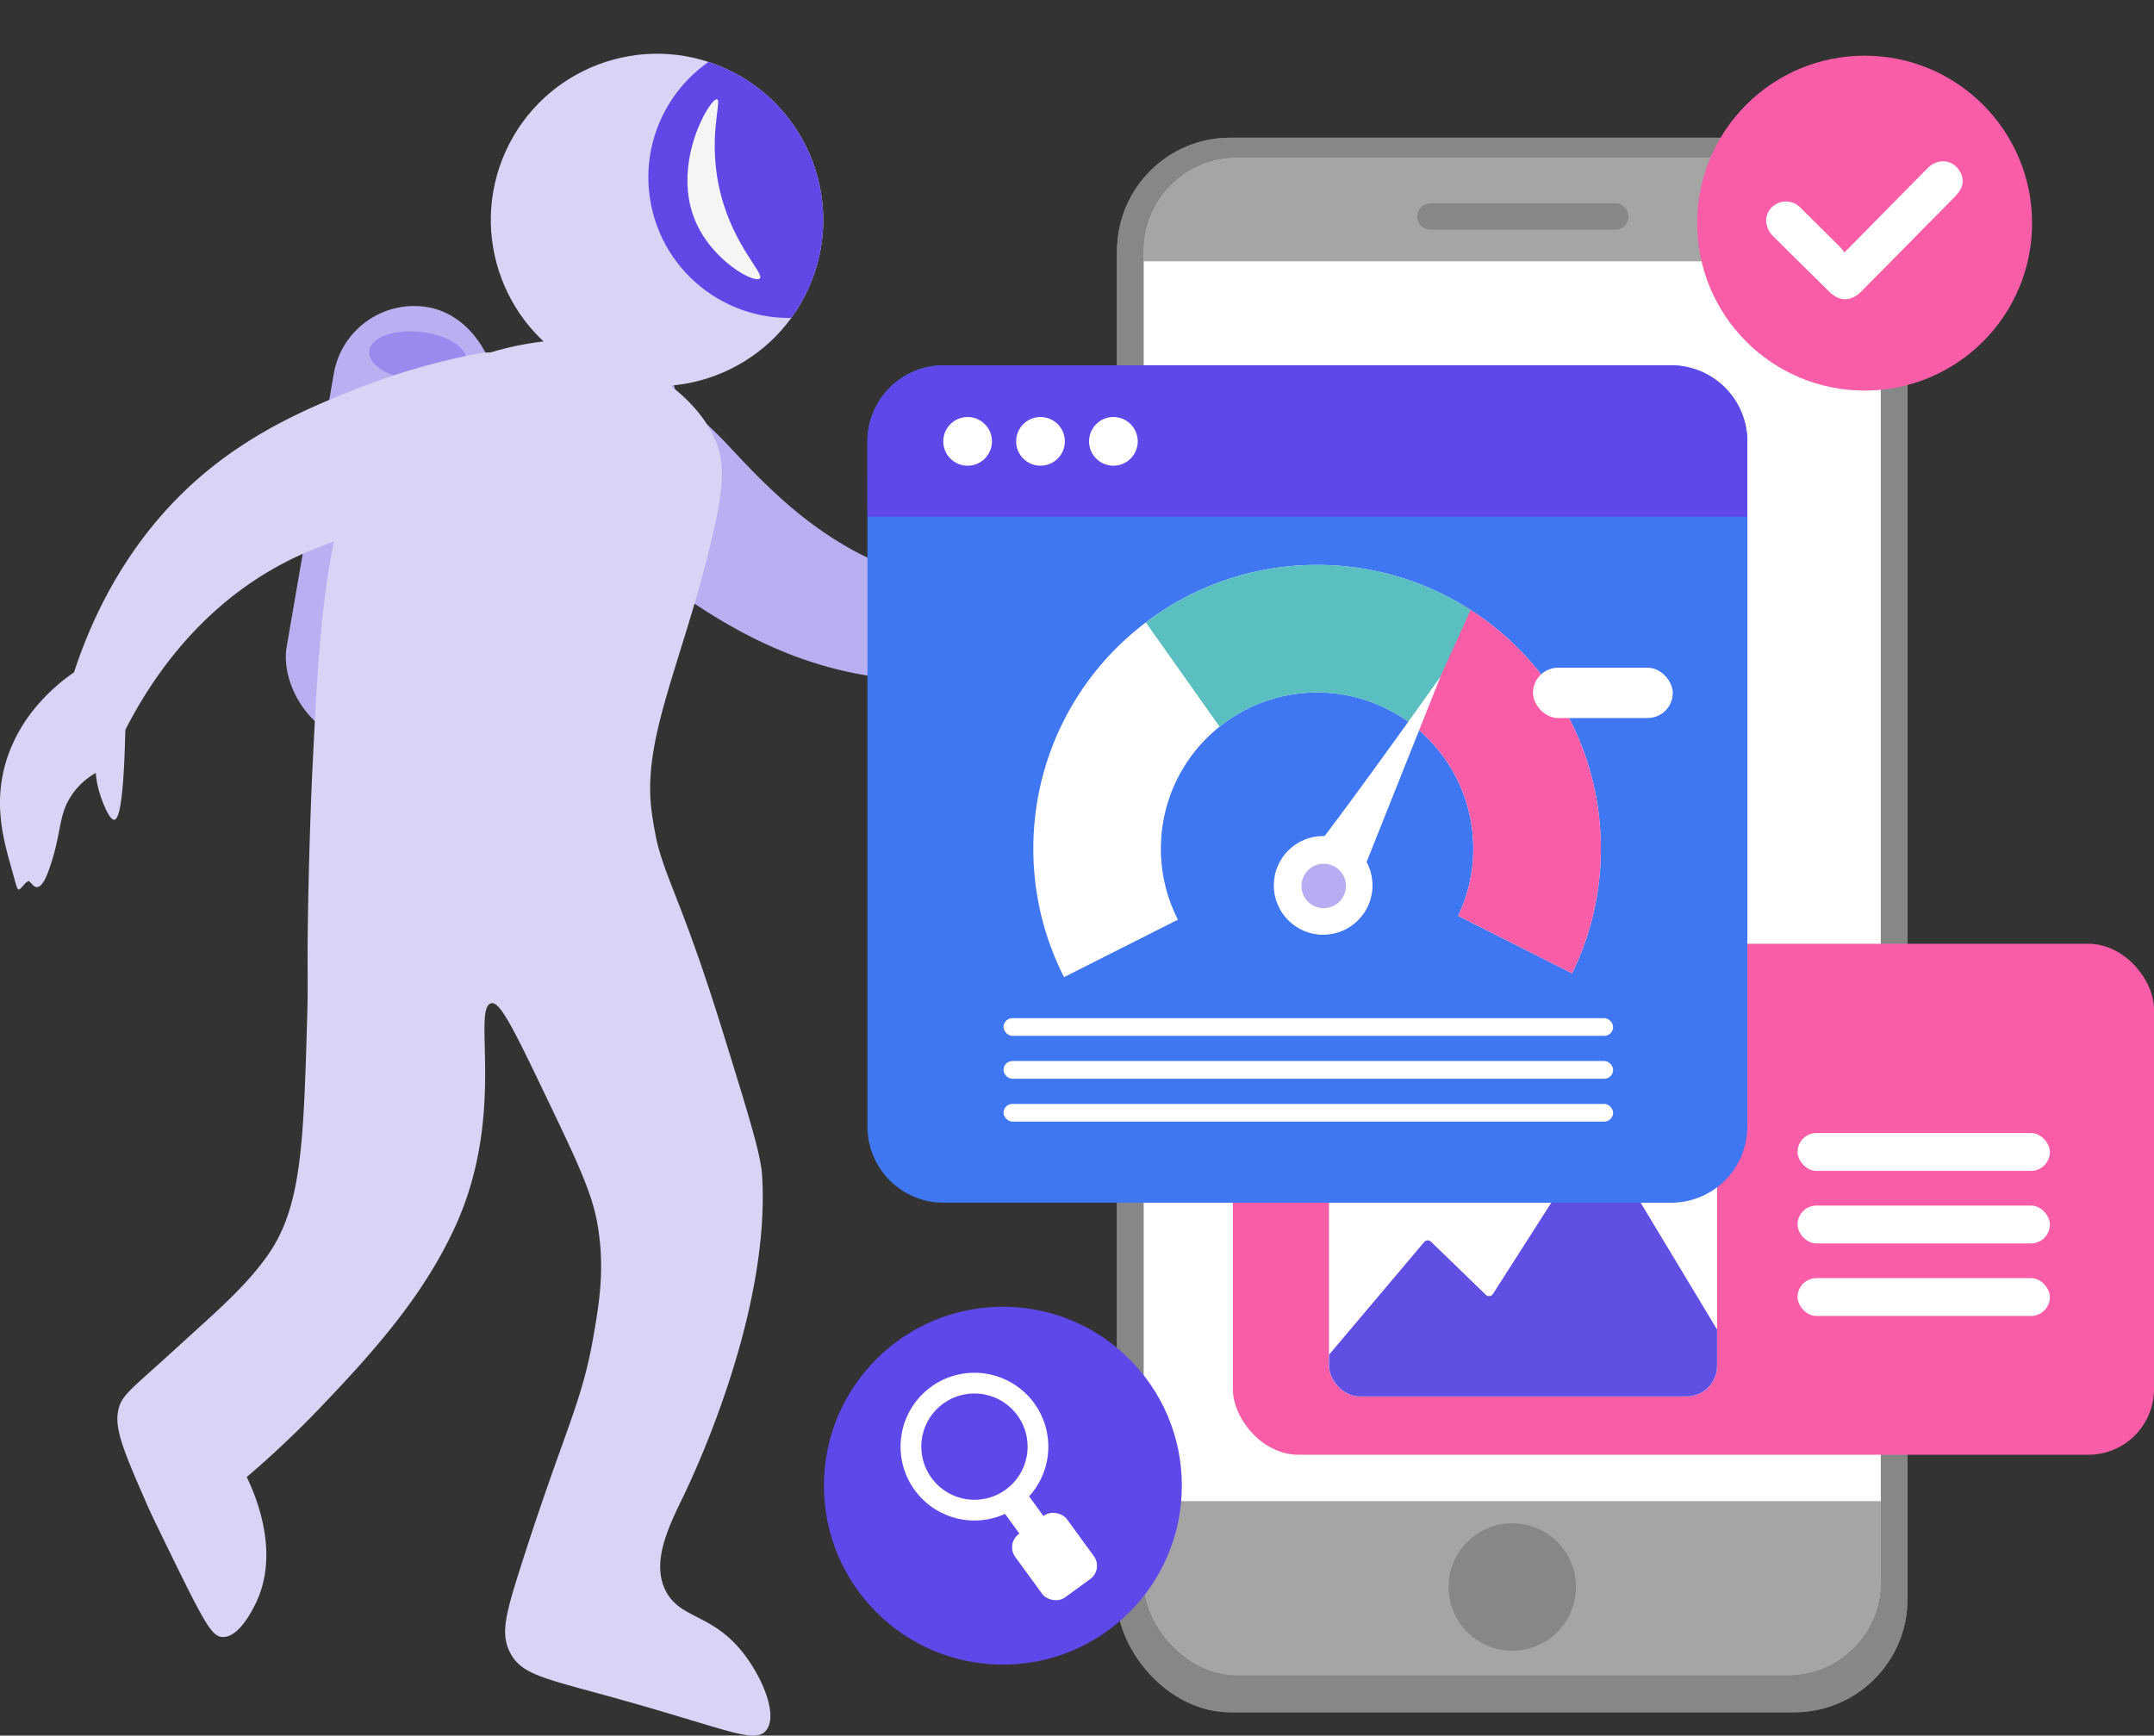 <svg xmlns="http://www.w3.org/2000/svg" xmlns:xlink="http://www.w3.org/1999/xlink" width="680.883" height="548.671" viewBox="0 0 680.883 548.671">
  <rect x="0" y="0" width="680.883" height="548.671" fill="#333333" stroke="none"/>
  <defs>
    <clipPath id="clip-path">
      <rect id="Rectangle_170" data-name="Rectangle 170" width="249.849" height="497.752" rx="35.771" fill="#878787"/>
    </clipPath>
    <clipPath id="clip-path-2">
      <rect id="Rectangle_174" data-name="Rectangle 174" width="232.951" height="479.596" rx="29.369" fill="#c7c3d3"/>
    </clipPath>
    <clipPath id="clip-path-3">
      <circle id="Ellipse_145" data-name="Ellipse 145" cx="52.523" cy="52.523" r="52.523" transform="matrix(0.413, -0.911, 0.911, 0.413, 0, 95.689)" fill="none"/>
    </clipPath>
    <clipPath id="clip-path-4">
      <rect id="Rectangle_180" data-name="Rectangle 180" width="122.64" height="122.64" rx="9.617" fill="#bab2f0"/>
    </clipPath>
  </defs>
  <g id="howto" transform="translate(833.387 -482.996)">
    <g id="Group_35697" data-name="Group 35697" transform="translate(-480.275 526.532)">
      <g id="Group_35693" data-name="Group 35693" transform="translate(0 0)">
        <rect id="Rectangle_167" data-name="Rectangle 167" width="249.849" height="497.752" rx="35.771" fill="#878787"/>
        <g id="Group_35692" data-name="Group 35692" clip-path="url(#clip-path)">
          <rect id="Rectangle_168" data-name="Rectangle 168" width="249.849" height="497.752" rx="30.986" fill="#878787"/>
          <rect id="Rectangle_169" data-name="Rectangle 169" width="533.606" height="411.958" transform="translate(-63.309 33.913)" fill="#878787"/>
        </g>
      </g>
      <g id="Group_35696" data-name="Group 35696" transform="translate(8.449 6.398)">
        <g id="Group_35695" data-name="Group 35695">
          <rect id="Rectangle_171" data-name="Rectangle 171" width="232.951" height="479.596" rx="29.369" fill="#c7c3d3"/>
          <g id="Group_35694" data-name="Group 35694" clip-path="url(#clip-path-2)">
            <rect id="Rectangle_172" data-name="Rectangle 172" width="232.951" height="479.596" rx="29.369" fill="#a5a5a5"/>
            <rect id="Rectangle_173" data-name="Rectangle 173" width="497.515" height="391.94" transform="translate(-59.027 32.676)" fill="#fff"/>
          </g>
        </g>
        <path id="Path_39471" data-name="Path 39471" d="M-338.486,561.724a4.175,4.175,0,0,1-4.164-4.164h0a4.176,4.176,0,0,1,4.164-4.164h58.442a4.176,4.176,0,0,1,4.164,4.164h0a4.175,4.175,0,0,1-4.164,4.164" transform="translate(429.083 -539.061)" fill="#878787"/>
      </g>
      <circle id="Ellipse_140" data-name="Ellipse 140" cx="20.144" cy="20.144" r="20.144" transform="translate(104.781 438.007)" fill="#878787"/>
    </g>
    <g id="Group_35702" data-name="Group 35702" transform="translate(-833.387 482.996)">
      <g id="Group_35699" data-name="Group 35699" transform="translate(86.232 92.734)">
        <g id="Group_35698" data-name="Group 35698" transform="translate(57.526 5.332)">
          <rect id="Rectangle_175" data-name="Rectangle 175" width="51.556" height="139.201" rx="25.778" transform="translate(23.666 0) rotate(9.789)" fill="#b9b0f1"/>
          <ellipse id="Ellipse_141" data-name="Ellipse 141" cx="7.733" cy="14.178" rx="7.733" ry="14.178" transform="translate(30.738 24.216) rotate(-80.211)" fill="#988bed"/>
        </g>
        <rect id="Rectangle_176" data-name="Rectangle 176" width="51.556" height="139.201" rx="25.778" transform="matrix(0.985, 0.17, -0.17, 0.985, 23.666, 0)" fill="#b9b0f1"/>
        <ellipse id="Ellipse_142" data-name="Ellipse 142" cx="7.733" cy="15.467" rx="7.733" ry="15.467" transform="translate(29.662 25.907) rotate(-83.887)" fill="#988bed"/>
      </g>
      <path id="Path_39472" data-name="Path 39472" d="M-448.928,702.764c-5.072,2.161-11.478,4.89-20.213,4.287a37.249,37.249,0,0,1-14.079-3.871c-17.7,4.769-45.942,9.14-76.434-.464-20.683-6.513-36.452-17.582-46.55-24.669a217.253,217.253,0,0,1-32.509-28c-13.054-20.715-8.752-42.533,2.553-49.253,9.474-5.631,23.113,8.114,25.354,9.168,5.345,8.423,12.743,12.078,24.253,24.387,9.562,10.225,21.842,23.358,39.227,32.814,25.832,14.05,52.691,14.41,70.467,12.492,19.2-11.943,24.721-13.755,25.673-12.645,1.034,1.2-2.719,6.451-4.845,8.922a28.064,28.064,0,0,1-4.331,4.1,30.566,30.566,0,0,0,12.631-.215c11.579-2.768,14.58-3.957,14.58-3.957.919-.365,2.372-.967,2.854-.432.828.918-1.739,4.595-4.1,7.626q3.1-.351,3.6.623.912,1.791-6.954,8.058c1.031.177,2.3.54,2.542,1.367C-434.5,695.538-443.221,700.332-448.928,702.764Z" transform="translate(817.131 -493.138)" fill="#b9b0f1"/>
      <path id="Path_39473" data-name="Path 39473" d="M-622.234,612.17c2.012,1.261,13.511,8.466,18.485,20.2,3.135,7.393,2.954,14.872-1.766,34.03-9.2,37.356-21.2,60.4-18.4,82.906.629,5.061,1.763,10.2,1.763,10.2,2.949,12.032,8.6,20.649,20.494,59,8.179,26.347,12.265,39.515,12.689,46.04,2.814,42.843-21.055,93.737-24.641,101.234-4.305,9.006-10.708,21.006-5.744,30.495,4.468,8.531,14.014,7.153,23.477,18.353,6.629,7.852,12.258,20.763,8.164,25.685-3.48,4.175-11.68-.12-43.78-9.175-25.757-7.276-33.217-8.1-37.046-15.337-3.131-5.911-1.612-11.9,3.275-27.245,13.286-41.742,19.187-51.274,22.822-71.857,2.08-11.737,3.912-22.742,1.376-36.89-1.73-9.65-6.452-19.632-15.833-39.2-9.8-20.457-14.715-30.7-17.524-30.234-6.539,1.09,4.827,34.53-11.383,70.3-10.142,22.385-26.377,40.289-42.321,57.04a312,312,0,0,1-23.734,22.463c2.477,5.091,10.962,23.992,2.6,40.425-1.167,2.3-5.279,10.373-10.269,10.139-3.231-.153-5.387-3.745-16.4-26.308-4.061-8.325-6.127-12.54-7.333-15.312-6.914-15.8-10.369-23.694-9.282-29.61.992-5.414,3.807-6.649,19.809-21.345,10.634-9.766,20.446-18.008,27.608-28.234,10.659-15.222,11.239-35.374,12.4-75.678.348-12.1-.123-13.22.31-36.163.4-20.938,1.114-37.268,1.324-41.543,2.679-54.591,4.629-94.764,30.541-117.768,7.406-6.576,21.476-15.943,47.054-18.071,2.861.625,6.839,1.6,11.492,3.093C-636.179,605.674-628.844,608.028-622.234,612.17Z" transform="translate(829.847 -493.248)" fill="#d9d4f5"/>
      <path id="Path_39474" data-name="Path 39474" d="M-831.216,733.542a49.855,49.855,0,0,1,10.286-17.7,59.02,59.02,0,0,1,10.939-9.67c5.69-17.431,17.471-43.462,42.186-63.74,16.764-13.756,34.654-20.9,46.11-25.484a217.339,217.339,0,0,1,41.221-11.905c24.481.4,40.4,15.931,39.84,29.071-.466,11.011-12.426,18.62-14.535,19.92a219.3,219.3,0,0,0-40.686,3.264c-13.789,2.414-31.5,5.513-48.924,14.9-25.889,13.945-40.878,36.235-48.993,52.166-.5,22.609-2,28.22-3.453,28.41-1.575.207-3.914-5.8-4.821-8.936a28.091,28.091,0,0,1-1.062-5.865,22.376,22.376,0,0,0-9.211,9.787c-2.563,5.543-2.039,11.06-5.739,21.193-.46,1.262-1.9,5.115-3.672,5.11-1.328-.007-2.169-2.207-2.836-1.836-1.069.6-2.161,2.419-2.81,2.586-.617.16-.81-1.091-2.543-7.257C-832.329,758.979-835.635,747.219-831.216,733.542Z" transform="translate(833.387 -493.626)" fill="#d9d4f5"/>
      <g id="Group_35701" data-name="Group 35701" transform="translate(138.151 0)">
        <g id="Group_35700" data-name="Group 35700" clip-path="url(#clip-path-3)">
          <circle id="Ellipse_143" data-name="Ellipse 143" cx="52.523" cy="52.523" r="52.523" transform="matrix(0.413, -0.911, 0.911, 0.413, 0, 95.689)" fill="#d9d4f5"/>
          <circle id="Ellipse_144" data-name="Ellipse 144" cx="44.457" cy="44.457" r="44.457" transform="translate(58.877 21.269) rotate(-11.416)" fill="#5f48e5"/>
        </g>
      </g>
      <path id="Path_39475" data-name="Path 39475" d="M-586.005,517.375c1.674.367-3.281,12.779,1.227,30.177,4.3,16.6,13.923,25.024,12.285,26.5-1.756,1.585-15.424-5.75-20.635-18.86C-600.263,537.243-588.191,516.9-586.005,517.375Z" transform="translate(812.655 -485.99)" fill="#f5f5f5"/>
    </g>
    <g id="Group_35705" data-name="Group 35705" transform="translate(-443.676 781.341)">
      <rect id="Rectangle_177" data-name="Rectangle 177" width="291.172" height="161.541" rx="20.767" fill="#fa5da7"/>
      <g id="Group_35704" data-name="Group 35704" transform="translate(30.419 20.448)">
        <rect id="Rectangle_178" data-name="Rectangle 178" width="122.64" height="122.64" rx="9.617" fill="#bab2f0"/>
        <g id="Group_35703" data-name="Group 35703" clip-path="url(#clip-path-4)">
          <rect id="Rectangle_179" data-name="Rectangle 179" width="122.64" height="122.64" rx="9.617" fill="#fff"/>
          <circle id="Ellipse_146" data-name="Ellipse 146" cx="16.192" cy="16.192" r="16.192" transform="translate(11.596 20.786)" fill="#5f4fe2"/>
          <path id="Path_39476" data-name="Path 39476" d="M-388.863,962.411l44.354-52.557a1.463,1.463,0,0,1,2.136-.107l17.342,16.8a1.464,1.464,0,0,0,2.251-.262q15.858-24.8,31.718-49.6a1.463,1.463,0,0,1,2.486.034l54.2,89.935a1.464,1.464,0,0,1-1.293,2.218l-152.113-4.06A1.463,1.463,0,0,1-388.863,962.411Z" transform="translate(374.57 -836.02)" fill="#5f4fe2"/>
        </g>
      </g>
      <rect id="Rectangle_181" data-name="Rectangle 181" width="79.773" height="11.966" rx="5.983" transform="translate(178.493 59.83)" fill="#fff"/>
      <rect id="Rectangle_182" data-name="Rectangle 182" width="79.773" height="11.966" rx="5.983" transform="translate(178.493 82.765)" fill="#fff"/>
      <rect id="Rectangle_183" data-name="Rectangle 183" width="79.773" height="11.966" rx="5.983" transform="translate(178.493 105.7)" fill="#fff"/>
    </g>
    <g id="Group_35706" data-name="Group 35706" transform="translate(-559.182 598.479)">
      <path id="Path_39477" data-name="Path 39477" d="M-254.892,633.589v216.55a24.08,24.08,0,0,1-24.087,24.078H-508.934a24.074,24.074,0,0,1-24.087-24.078V633.589A24.082,24.082,0,0,1-508.934,609.5h229.955A24.088,24.088,0,0,1-254.892,633.589Z" transform="translate(533.021 -609.497)" fill="#3f77f2"/>
      <path id="Path_39478" data-name="Path 39478" d="M-337.355,692.868q-1.488-.959-3.029-1.864a89.217,89.217,0,0,0-45.507-12.384A89.212,89.212,0,0,0-440.02,696.8a89.494,89.494,0,0,0-35.565,71.51,89.219,89.219,0,0,0,9.709,40.622l36-18.167a49.206,49.206,0,0,1-5.385-22.456,49.289,49.289,0,0,1,18.555-38.569,49.181,49.181,0,0,1,30.819-10.8,49.166,49.166,0,0,1,26.5,7.7,50.078,50.078,0,0,1,5.04,3.685,49.264,49.264,0,0,1,17.83,37.982,49.145,49.145,0,0,1-4.789,21.239l36.014,18.167a89.236,89.236,0,0,0,9.1-39.405A89.622,89.622,0,0,0-337.355,692.868Z" transform="translate(528.018 -615.517)" fill="#fff"/>
      <path id="Path_39479" data-name="Path 39479" d="M-285.1,769.495a89.236,89.236,0,0,1-9.1,39.405l-36.014-18.167a49.144,49.144,0,0,0,4.789-21.239,49.264,49.264,0,0,0-17.83-37.982,50.085,50.085,0,0,0-5.04-3.685l19-35.643q1.54.906,3.029,1.864A89.622,89.622,0,0,1-285.1,769.495Z" transform="translate(516.932 -616.699)" fill="#fa5da7"/>
      <path id="Path_39480" data-name="Path 39480" d="M-333.962,692.868l-16.993,37.464A49.159,49.159,0,0,0-382.5,718.948a49.181,49.181,0,0,0-30.819,10.8l-23.31-32.941A89.212,89.212,0,0,1-382.5,678.619,89.262,89.262,0,0,1-333.962,692.868Z" transform="translate(524.625 -615.517)" fill="#5bbfc1"/>
      <circle id="Ellipse_147" data-name="Ellipse 147" cx="15.603" cy="15.603" r="15.603" transform="translate(128.442 148.805)" fill="#fff"/>
      <path id="Path_39481" data-name="Path 39481" d="M-382.729,776.454c2.738-1.1,43.934-59.127,43.934-59.127l-27.51,68.981" transform="translate(519.931 -618.889)" fill="#fff"/>
      <circle id="Ellipse_148" data-name="Ellipse 148" cx="7.026" cy="7.026" r="7.026" transform="translate(137.202 157.565)" fill="#b8adf2"/>
      <path id="Path_39482" data-name="Path 39482" d="M-254.891,633.585v23.78H-533.02v-23.78A24.083,24.083,0,0,1-508.932,609.5h229.954A24.088,24.088,0,0,1-254.891,633.585Z" transform="translate(533.021 -609.497)" fill="#5e48e9"/>
      <circle id="Ellipse_149" data-name="Ellipse 149" cx="7.698" cy="7.698" r="7.698" transform="translate(23.961 16.344)" fill="#fff"/>
      <circle id="Ellipse_150" data-name="Ellipse 150" cx="7.698" cy="7.698" r="7.698" transform="translate(47.003 16.344)" fill="#fff"/>
      <circle id="Ellipse_151" data-name="Ellipse 151" cx="7.698" cy="7.698" r="7.698" transform="translate(70.045 16.344)" fill="#fff"/>
      <rect id="Rectangle_184" data-name="Rectangle 184" width="278.129" height="8.581" transform="translate(0 34.904)" fill="#5e48e9"/>
      <rect id="Rectangle_185" data-name="Rectangle 185" width="192.692" height="5.598" rx="2.799" transform="translate(43.014 206.382)" fill="#fff"/>
      <rect id="Rectangle_186" data-name="Rectangle 186" width="192.692" height="5.598" rx="2.799" transform="translate(43.014 219.935)" fill="#fff"/>
      <rect id="Rectangle_187" data-name="Rectangle 187" width="192.692" height="5.598" rx="2.799" transform="translate(43.014 233.489)" fill="#fff"/>
      <rect id="Rectangle_188" data-name="Rectangle 188" width="44.195" height="15.91" rx="7.955" transform="translate(210.367 95.599)" fill="#fff"/>
    </g>
    <circle id="Ellipse_152" data-name="Ellipse 152" cx="56.568" cy="56.568" r="56.568" transform="translate(-572.942 896.087)" fill="#5e48e9"/>
    <g id="Group_35707" data-name="Group 35707" transform="translate(-548.716 916.96)">
      <path id="Path_39483" data-name="Path 39483" d="M-511.96,962.849a23.354,23.354,0,0,0-5.114,32.626,23.355,23.355,0,0,0,32.626,5.115,23.348,23.348,0,0,0,5.114-32.627A23.347,23.347,0,0,0-511.96,962.849Zm23.651,32.445a16.793,16.793,0,0,1-23.461-3.686,16.794,16.794,0,0,1,3.67-23.464,16.8,16.8,0,0,1,23.471,3.68A16.8,16.8,0,0,1-488.308,995.295Z" transform="translate(521.556 -958.364)" fill="#fff"/>
      <rect id="Rectangle_189" data-name="Rectangle 189" width="9.406" height="15.107" transform="matrix(0.808, -0.589, 0.589, 0.808, 31.355, 42.317)" fill="#fff"/>
      <rect id="Rectangle_190" data-name="Rectangle 190" width="20.238" height="24.798" rx="5.176" transform="matrix(0.808, -0.589, 0.589, 0.808, 33.191, 54.03)" fill="#fff"/>
    </g>
    <g id="Group_35708" data-name="Group 35708" transform="translate(-296.911 500.603)">
      <circle id="Ellipse_153" data-name="Ellipse 153" cx="52.933" cy="52.933" r="52.933" fill="#fa5da7"/>
      <path id="Path_39484" data-name="Path 39484" d="M-197.142,567.654c.711-.688,1.15-1.1,1.57-1.524q12.372-12.543,24.744-25.088c3.287-3.326,8.124-2.785,10.291,1.129a5.557,5.557,0,0,1-.056,5.874,12.8,12.8,0,0,1-1.887,2.318q-14.6,14.808-29.221,29.586c-3.277,3.316-6.91,3.356-10.2.11-5.9-5.827-11.823-11.637-17.7-17.493-3.481-3.471-2.788-8.44,1.389-10.431a6.36,6.36,0,0,1,7.335,1.5q6.3,6.218,12.56,12.476A14.174,14.174,0,0,1-197.142,567.654Z" transform="translate(243.645 -505.468)" fill="#fff"/>
    </g>
  </g>
</svg>
